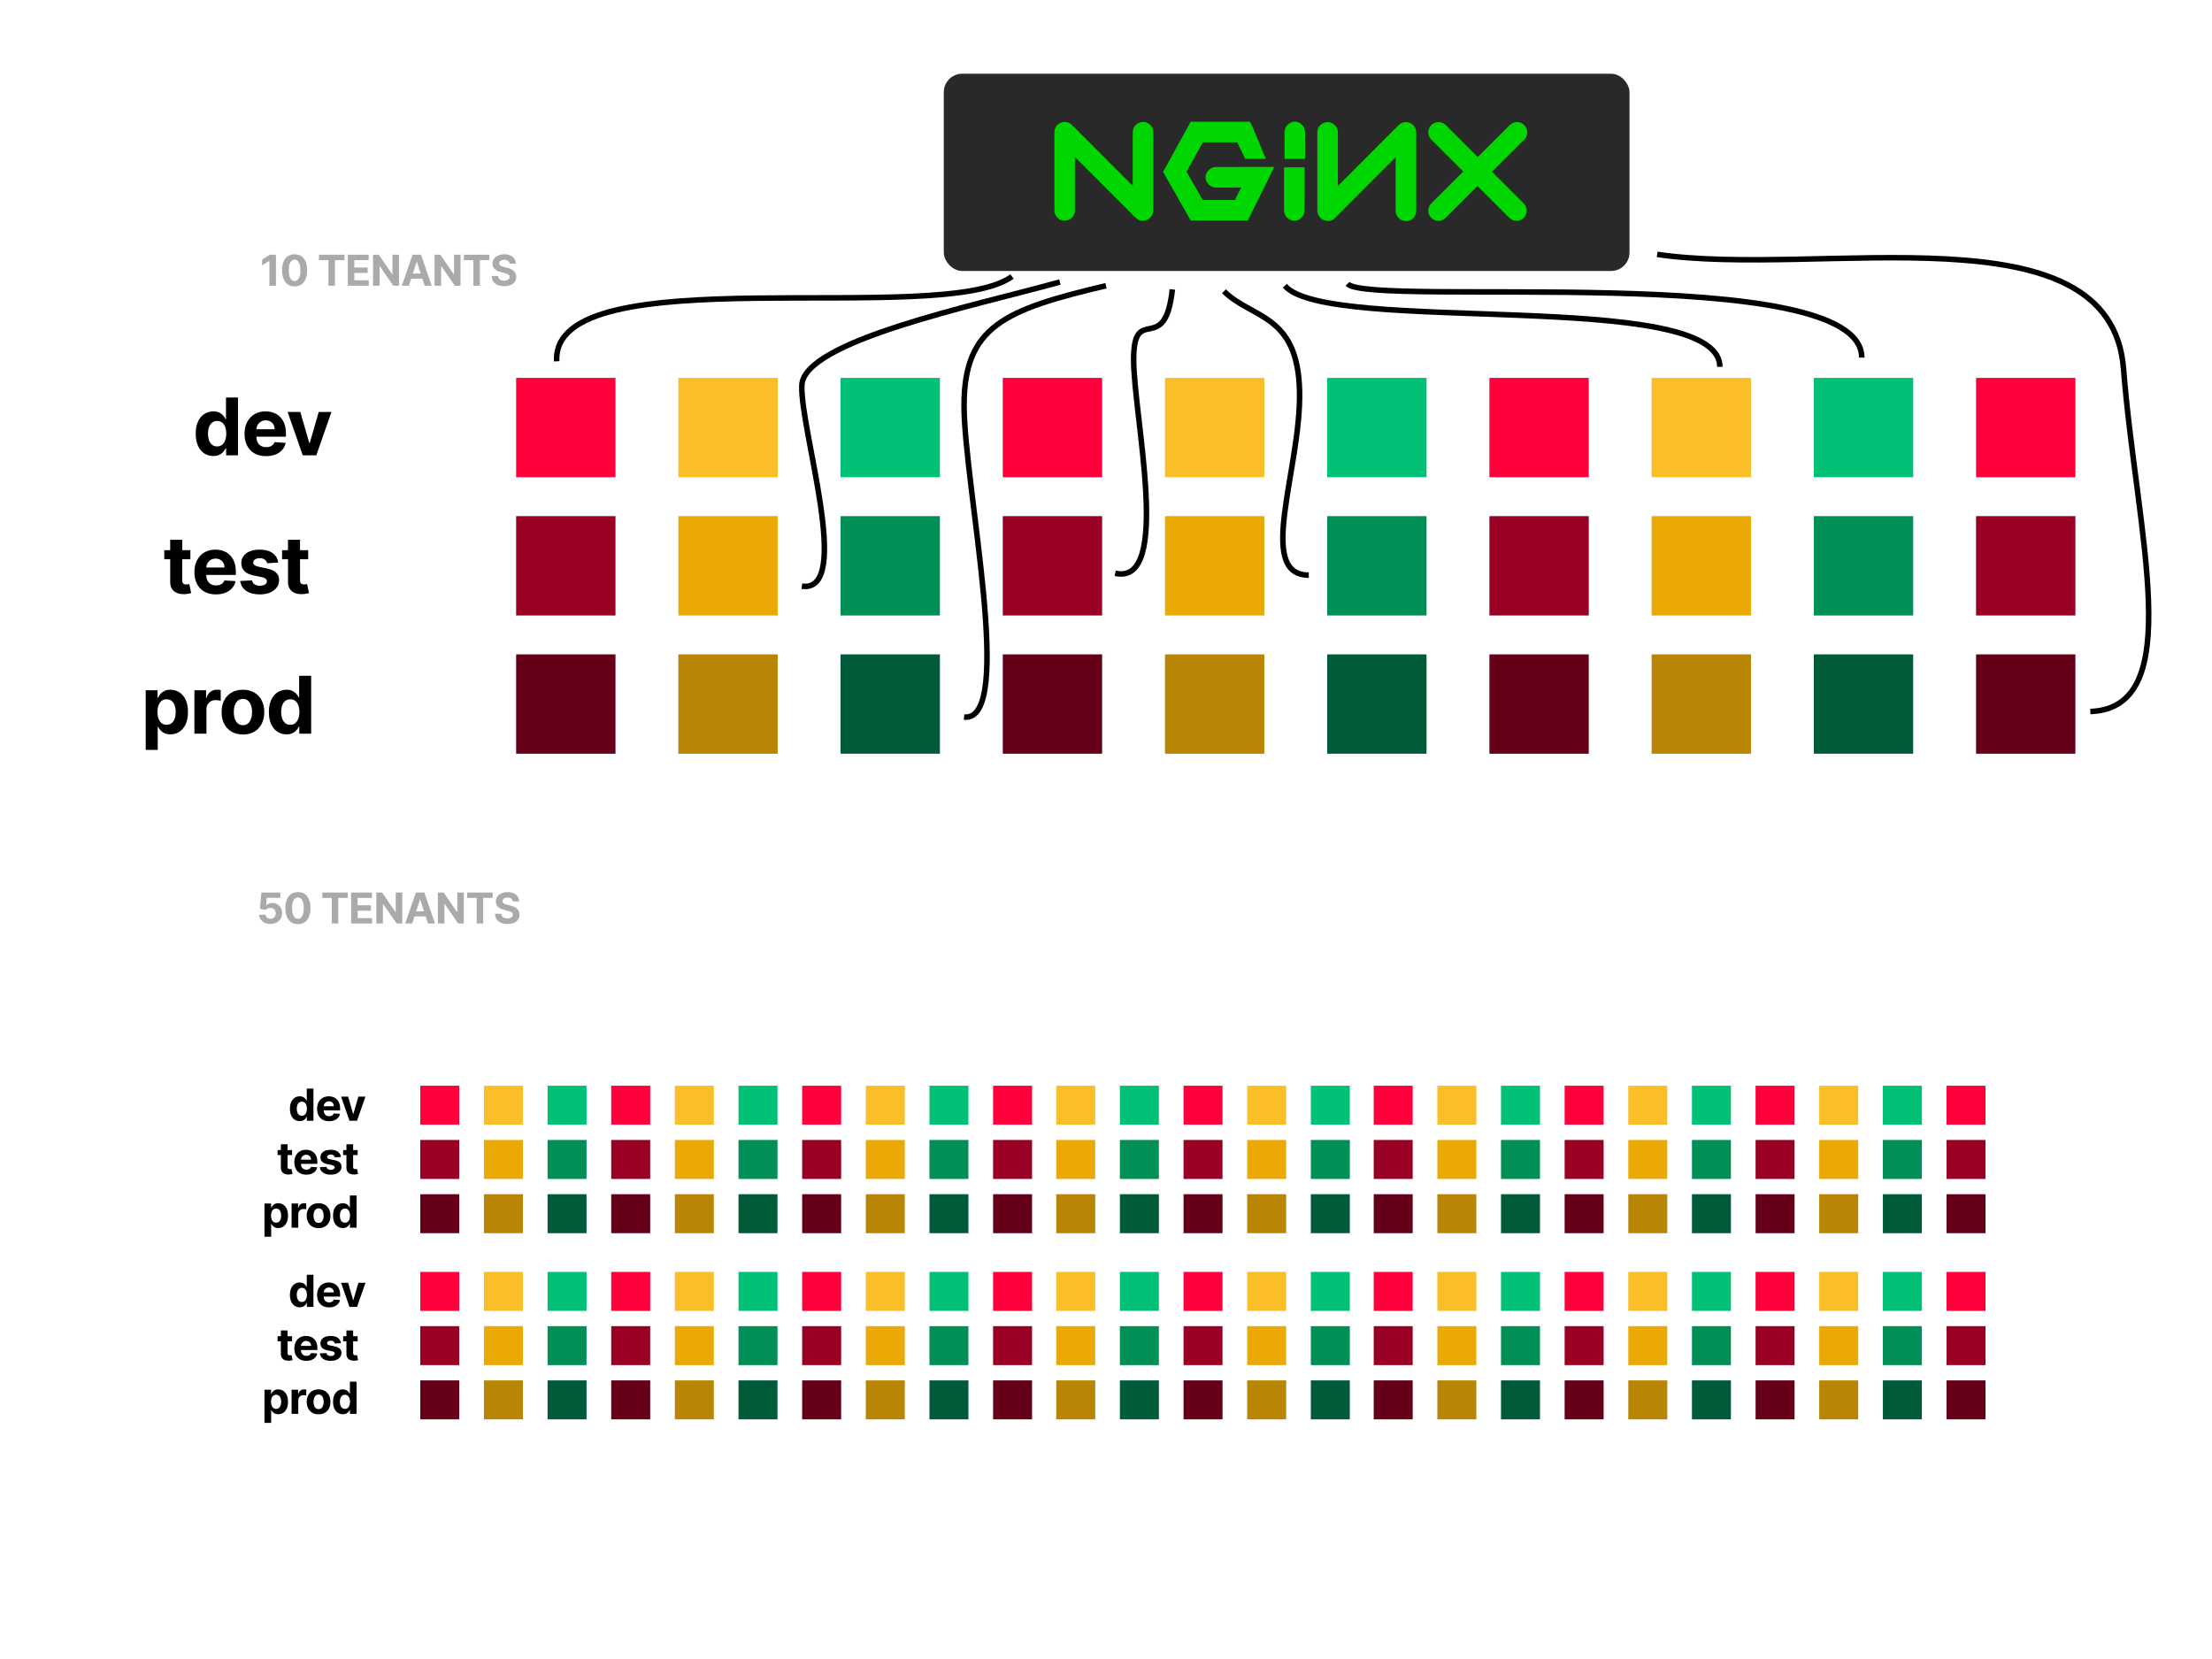 <svg width="1200" height="900" viewBox="0 0 1200 900" fill="none" xmlns="http://www.w3.org/2000/svg">
<rect width="1200" height="900" fill="white"/>
<rect x="280" y="205" width="53.895" height="53.895" fill="#FF003C"/>
<rect x="280" y="280" width="53.895" height="53.895" fill="#990024"/>
<rect x="280" y="355" width="53.895" height="53.895" fill="#660018"/>
<rect x="1072" y="205" width="53.895" height="53.895" fill="#FF003C"/>
<rect x="1072" y="280" width="53.895" height="53.895" fill="#990024"/>
<rect x="1072" y="355" width="53.895" height="53.895" fill="#660018"/>
<path d="M115.72 247.383C113.934 247.383 112.315 246.923 110.866 246.005C109.426 245.076 108.283 243.713 107.435 241.916C106.598 240.109 106.179 237.893 106.179 235.269C106.179 232.574 106.613 230.333 107.481 228.546C108.349 226.749 109.503 225.407 110.942 224.519C112.392 223.62 113.98 223.171 115.705 223.171C117.022 223.171 118.119 223.396 118.997 223.845C119.886 224.284 120.6 224.835 121.141 225.499C121.693 226.152 122.111 226.795 122.397 227.428H122.596V215.636H129.105V247H122.673V243.233H122.397C122.091 243.886 121.657 244.534 121.096 245.178C120.544 245.811 119.824 246.336 118.936 246.755C118.058 247.174 116.986 247.383 115.72 247.383ZM117.788 242.191C118.839 242.191 119.727 241.905 120.452 241.334C121.187 240.752 121.749 239.94 122.137 238.899C122.535 237.857 122.734 236.637 122.734 235.239C122.734 233.84 122.54 232.625 122.152 231.594C121.764 230.563 121.203 229.766 120.468 229.205C119.733 228.643 118.839 228.363 117.788 228.363C116.716 228.363 115.812 228.653 115.077 229.235C114.342 229.817 113.786 230.624 113.408 231.655C113.03 232.686 112.841 233.881 112.841 235.239C112.841 236.607 113.03 237.817 113.408 238.868C113.796 239.909 114.352 240.726 115.077 241.318C115.812 241.9 116.716 242.191 117.788 242.191ZM144.326 247.459C141.907 247.459 139.824 246.969 138.078 245.989C136.342 244.999 135.005 243.6 134.066 241.793C133.126 239.976 132.657 237.827 132.657 235.346C132.657 232.926 133.126 230.803 134.066 228.975C135.005 227.148 136.327 225.723 138.032 224.702C139.747 223.681 141.759 223.171 144.066 223.171C145.618 223.171 147.062 223.421 148.4 223.921C149.747 224.411 150.922 225.152 151.922 226.142C152.933 227.132 153.719 228.378 154.281 229.879C154.842 231.369 155.123 233.115 155.123 235.116V236.908H135.26V232.865H148.982C148.982 231.926 148.778 231.094 148.369 230.369C147.961 229.644 147.394 229.077 146.669 228.669C145.955 228.25 145.123 228.041 144.173 228.041C143.183 228.041 142.305 228.271 141.539 228.73C140.784 229.179 140.191 229.787 139.763 230.552C139.334 231.308 139.114 232.15 139.104 233.079V236.923C139.104 238.087 139.318 239.093 139.747 239.94C140.186 240.788 140.804 241.441 141.6 241.9C142.397 242.36 143.341 242.589 144.433 242.589C145.158 242.589 145.822 242.487 146.424 242.283C147.027 242.079 147.542 241.773 147.971 241.364C148.4 240.956 148.727 240.456 148.951 239.864L154.985 240.262C154.679 241.711 154.051 242.977 153.101 244.06C152.162 245.132 150.947 245.969 149.457 246.571C147.976 247.163 146.266 247.459 144.326 247.459ZM179.816 223.477L171.592 247H164.241L156.018 223.477H162.909L167.794 240.308H168.039L172.909 223.477H179.816Z" fill="black"/>
<path d="M149.697 138.178V155H146.14V141.554H146.042L142.19 143.969V140.815L146.354 138.178H149.697ZM159.828 155.37C158.415 155.364 157.2 155.016 156.181 154.326C155.168 153.637 154.388 152.637 153.84 151.328C153.298 150.02 153.03 148.445 153.035 146.606C153.035 144.771 153.306 143.208 153.848 141.915C154.396 140.623 155.176 139.64 156.189 138.967C157.208 138.288 158.421 137.948 159.828 137.948C161.235 137.948 162.446 138.288 163.459 138.967C164.477 139.646 165.26 140.631 165.808 141.924C166.355 143.21 166.626 144.771 166.621 146.606C166.621 148.451 166.347 150.028 165.8 151.337C165.257 152.645 164.48 153.645 163.467 154.335C162.454 155.025 161.241 155.37 159.828 155.37ZM159.828 152.421C160.792 152.421 161.561 151.936 162.136 150.967C162.711 149.998 162.996 148.544 162.99 146.606C162.99 145.33 162.859 144.267 162.596 143.419C162.339 142.57 161.972 141.932 161.496 141.505C161.025 141.078 160.469 140.864 159.828 140.864C158.87 140.864 158.103 141.343 157.528 142.301C156.953 143.26 156.663 144.694 156.658 146.606C156.658 147.898 156.786 148.977 157.044 149.842C157.306 150.701 157.676 151.348 158.153 151.78C158.629 152.207 159.187 152.421 159.828 152.421ZM173.043 141.111V138.178H186.859V141.111H181.708V155H178.193V141.111H173.043ZM188.671 155V138.178H200.006V141.111H192.228V145.119H199.423V148.051H192.228V152.068H200.039V155H188.671ZM216.441 138.178V155H213.369L206.051 144.412H205.928V155H202.371V138.178H205.492L212.753 148.758H212.901V138.178H216.441ZM221.817 155H218.005L223.813 138.178H228.396L234.195 155H230.384L226.17 142.022H226.039L221.817 155ZM221.578 148.388H230.581V151.164H221.578V148.388ZM249.827 138.178V155H246.755L239.437 144.412H239.314V155H235.757V138.178H238.878L246.139 148.758H246.287V138.178H249.827ZM251.662 141.111V138.178H265.478V141.111H260.328V155H256.812V141.111H251.662ZM276.416 143.016C276.35 142.354 276.068 141.839 275.57 141.472C275.072 141.105 274.395 140.922 273.541 140.922C272.961 140.922 272.471 141.004 272.071 141.168C271.671 141.327 271.365 141.549 271.151 141.833C270.943 142.118 270.839 142.441 270.839 142.803C270.828 143.104 270.891 143.367 271.028 143.591C271.17 143.816 271.365 144.01 271.611 144.174C271.857 144.333 272.142 144.473 272.465 144.593C272.788 144.708 273.133 144.807 273.5 144.889L275.011 145.25C275.745 145.415 276.419 145.634 277.032 145.907C277.645 146.181 278.177 146.518 278.626 146.918C279.075 147.317 279.422 147.788 279.669 148.33C279.921 148.873 280.049 149.494 280.055 150.195C280.049 151.224 279.786 152.117 279.266 152.873C278.751 153.623 278.007 154.206 277.032 154.622C276.063 155.033 274.894 155.238 273.525 155.238C272.167 155.238 270.984 155.03 269.976 154.614C268.974 154.198 268.191 153.582 267.627 152.766C267.069 151.944 266.776 150.929 266.748 149.719H270.19C270.228 150.283 270.39 150.753 270.675 151.131C270.965 151.504 271.351 151.786 271.833 151.977C272.32 152.164 272.87 152.257 273.484 152.257C274.086 152.257 274.609 152.169 275.053 151.994C275.502 151.819 275.849 151.575 276.096 151.263C276.342 150.951 276.465 150.592 276.465 150.187C276.465 149.809 276.353 149.491 276.129 149.234C275.91 148.977 275.586 148.758 275.159 148.577C274.738 148.396 274.22 148.232 273.607 148.084L271.775 147.624C270.357 147.279 269.237 146.74 268.416 146.006C267.594 145.272 267.186 144.284 267.192 143.041C267.186 142.022 267.458 141.132 268.005 140.371C268.558 139.61 269.317 139.016 270.28 138.589C271.244 138.162 272.339 137.948 273.566 137.948C274.814 137.948 275.904 138.162 276.835 138.589C277.771 139.016 278.5 139.61 279.02 140.371C279.54 141.132 279.808 142.014 279.825 143.016H276.416Z" fill="#AAAAAA"/>
<rect x="368" y="205" width="53.895" height="53.895" fill="#FABE28"/>
<rect x="368" y="280" width="53.895" height="53.895" fill="#EAA905"/>
<rect x="368" y="355" width="53.895" height="53.895" fill="#B88504"/>
<path d="M103.279 298.477V303.378H89.113V298.477H103.279ZM92.329 292.842H98.853V314.772C98.853 315.374 98.945 315.844 99.129 316.181C99.313 316.507 99.568 316.737 99.894 316.87C100.231 317.002 100.619 317.069 101.058 317.069C101.365 317.069 101.671 317.043 101.977 316.992C102.284 316.931 102.518 316.885 102.682 316.854L103.708 321.709C103.381 321.811 102.922 321.929 102.33 322.061C101.737 322.204 101.018 322.291 100.17 322.322C98.598 322.383 97.22 322.174 96.035 321.694C94.861 321.214 93.948 320.469 93.294 319.458C92.641 318.447 92.319 317.171 92.329 315.629V292.842ZM117.134 322.459C114.714 322.459 112.631 321.969 110.885 320.989C109.15 319.999 107.812 318.6 106.873 316.793C105.934 314.976 105.464 312.827 105.464 310.346C105.464 307.926 105.934 305.803 106.873 303.975C107.812 302.148 109.134 300.723 110.839 299.702C112.555 298.681 114.566 298.171 116.873 298.171C118.425 298.171 119.87 298.421 121.207 298.921C122.555 299.411 123.729 300.152 124.729 301.142C125.74 302.132 126.526 303.378 127.088 304.879C127.649 306.369 127.93 308.115 127.93 310.116V311.908H108.067V307.865H121.789C121.789 306.926 121.585 306.094 121.176 305.369C120.768 304.644 120.201 304.077 119.477 303.669C118.762 303.25 117.93 303.041 116.98 303.041C115.99 303.041 115.112 303.271 114.346 303.73C113.591 304.179 112.999 304.787 112.57 305.552C112.141 306.308 111.922 307.15 111.911 308.079V311.923C111.911 313.087 112.126 314.093 112.555 314.94C112.994 315.788 113.611 316.441 114.408 316.9C115.204 317.36 116.148 317.589 117.241 317.589C117.966 317.589 118.629 317.487 119.232 317.283C119.834 317.079 120.35 316.773 120.778 316.364C121.207 315.956 121.534 315.456 121.758 314.864L127.792 315.262C127.486 316.711 126.858 317.977 125.909 319.06C124.969 320.132 123.754 320.969 122.264 321.571C120.783 322.163 119.073 322.459 117.134 322.459ZM150.897 305.185L144.924 305.552C144.822 305.042 144.602 304.583 144.266 304.174C143.929 303.756 143.484 303.424 142.933 303.179C142.392 302.924 141.744 302.796 140.988 302.796C139.978 302.796 139.125 303.01 138.431 303.439C137.737 303.858 137.389 304.419 137.389 305.124C137.389 305.685 137.614 306.16 138.063 306.548C138.512 306.936 139.283 307.247 140.376 307.482L144.633 308.34C146.92 308.809 148.625 309.565 149.748 310.606C150.871 311.648 151.433 313.016 151.433 314.71C151.433 316.252 150.978 317.605 150.07 318.769C149.171 319.933 147.936 320.841 146.364 321.495C144.802 322.138 143 322.459 140.958 322.459C137.844 322.459 135.363 321.811 133.515 320.515C131.677 319.208 130.6 317.431 130.284 315.185L136.7 314.848C136.894 315.798 137.364 316.523 138.109 317.023C138.854 317.513 139.809 317.758 140.973 317.758C142.116 317.758 143.035 317.538 143.73 317.099C144.434 316.65 144.791 316.073 144.802 315.369C144.791 314.777 144.541 314.292 144.051 313.914C143.561 313.526 142.806 313.23 141.785 313.026L137.711 312.214C135.414 311.755 133.704 310.958 132.581 309.825C131.468 308.692 130.911 307.247 130.911 305.491C130.911 303.98 131.32 302.678 132.137 301.586C132.964 300.494 134.122 299.651 135.613 299.059C137.114 298.467 138.87 298.171 140.881 298.171C143.852 298.171 146.19 298.799 147.895 300.055C149.61 301.31 150.611 303.021 150.897 305.185ZM167.19 298.477V303.378H153.024V298.477H167.19ZM156.24 292.842H162.764V314.772C162.764 315.374 162.856 315.844 163.04 316.181C163.224 316.507 163.479 316.737 163.805 316.87C164.142 317.002 164.53 317.069 164.969 317.069C165.276 317.069 165.582 317.043 165.888 316.992C166.194 316.931 166.429 316.885 166.593 316.854L167.619 321.709C167.292 321.811 166.833 321.929 166.24 322.061C165.648 322.204 164.929 322.291 164.081 322.322C162.509 322.383 161.131 322.174 159.946 321.694C158.772 321.214 157.858 320.469 157.205 319.458C156.552 318.447 156.23 317.171 156.24 315.629V292.842Z" fill="black"/>
<rect x="456" y="205" width="53.895" height="53.895" fill="#00C176"/>
<rect x="456" y="280" width="53.895" height="53.895" fill="#008F57"/>
<rect x="456" y="355" width="53.895" height="53.895" fill="#005C38"/>
<rect x="544" y="205" width="53.895" height="53.895" fill="#FF003C"/>
<rect x="544" y="280" width="53.895" height="53.895" fill="#990024"/>
<rect x="544" y="355" width="53.895" height="53.895" fill="#660018"/>
<rect x="632" y="205" width="53.895" height="53.895" fill="#FABE28"/>
<rect x="632" y="280" width="53.895" height="53.895" fill="#EAA905"/>
<rect x="632" y="355" width="53.895" height="53.895" fill="#B88504"/>
<rect x="720" y="205" width="53.895" height="53.895" fill="#00C176"/>
<rect x="720" y="280" width="53.895" height="53.895" fill="#008F57"/>
<rect x="720" y="355" width="53.895" height="53.895" fill="#005C38"/>
<rect x="808" y="205" width="53.895" height="53.895" fill="#FF003C"/>
<rect x="808" y="280" width="53.895" height="53.895" fill="#990024"/>
<rect x="808" y="355" width="53.895" height="53.895" fill="#660018"/>
<rect x="896" y="205" width="53.895" height="53.895" fill="#FABE28"/>
<rect x="896" y="280" width="53.895" height="53.895" fill="#EAA905"/>
<rect x="896" y="355" width="53.895" height="53.895" fill="#B88504"/>
<rect x="984" y="205" width="53.895" height="53.895" fill="#00C176"/>
<rect x="984" y="280" width="53.895" height="53.895" fill="#008F57"/>
<rect x="984" y="355" width="53.895" height="53.895" fill="#005C38"/>
<path d="M79.045 406.821V374.477H85.477V378.428H85.768C86.053 377.795 86.467 377.152 87.008 376.499C87.559 375.835 88.274 375.284 89.152 374.845C90.04 374.396 91.143 374.171 92.46 374.171C94.175 374.171 95.758 374.62 97.207 375.519C98.657 376.407 99.816 377.749 100.684 379.546C101.552 381.333 101.985 383.574 101.985 386.269C101.985 388.893 101.562 391.109 100.714 392.916C99.877 394.713 98.734 396.076 97.284 397.005C95.844 397.923 94.231 398.383 92.445 398.383C91.179 398.383 90.102 398.174 89.213 397.755C88.335 397.336 87.615 396.811 87.054 396.178C86.493 395.534 86.064 394.886 85.768 394.233H85.569V406.821H79.045ZM85.431 386.239C85.431 387.637 85.625 388.857 86.013 389.899C86.401 390.94 86.962 391.752 87.697 392.334C88.432 392.905 89.326 393.191 90.377 393.191C91.439 393.191 92.337 392.9 93.073 392.318C93.808 391.726 94.364 390.909 94.742 389.868C95.13 388.817 95.324 387.607 95.324 386.239C95.324 384.881 95.135 383.686 94.757 382.655C94.379 381.624 93.823 380.817 93.088 380.235C92.353 379.653 91.449 379.363 90.377 379.363C89.315 379.363 88.417 379.643 87.682 380.205C86.957 380.766 86.401 381.563 86.013 382.594C85.625 383.625 85.431 384.84 85.431 386.239ZM105.472 398V374.477H111.797V378.581H112.042C112.471 377.122 113.191 376.019 114.201 375.274C115.212 374.518 116.376 374.14 117.693 374.14C118.02 374.14 118.372 374.161 118.75 374.202C119.127 374.242 119.459 374.299 119.745 374.37V380.159C119.439 380.067 119.015 379.985 118.474 379.914C117.933 379.842 117.438 379.807 116.989 379.807C116.029 379.807 115.171 380.016 114.416 380.435C113.67 380.843 113.078 381.415 112.639 382.15C112.21 382.885 111.996 383.732 111.996 384.692V398H105.472ZM131.789 398.459C129.41 398.459 127.353 397.954 125.617 396.943C123.892 395.922 122.559 394.503 121.62 392.686C120.681 390.858 120.211 388.74 120.211 386.331C120.211 383.901 120.681 381.777 121.62 379.96C122.559 378.132 123.892 376.713 125.617 375.702C127.353 374.681 129.41 374.171 131.789 374.171C134.168 374.171 136.22 374.681 137.945 375.702C139.681 376.713 141.018 378.132 141.957 379.96C142.897 381.777 143.366 383.901 143.366 386.331C143.366 388.74 142.897 390.858 141.957 392.686C141.018 394.503 139.681 395.922 137.945 396.943C136.22 397.954 134.168 398.459 131.789 398.459ZM131.819 393.406C132.902 393.406 133.805 393.099 134.53 392.487C135.255 391.864 135.801 391.017 136.169 389.945C136.546 388.873 136.735 387.653 136.735 386.285C136.735 384.917 136.546 383.696 136.169 382.624C135.801 381.552 135.255 380.705 134.53 380.082C133.805 379.46 132.902 379.148 131.819 379.148C130.727 379.148 129.808 379.46 129.063 380.082C128.328 380.705 127.771 381.552 127.393 382.624C127.026 383.696 126.842 384.917 126.842 386.285C126.842 387.653 127.026 388.873 127.393 389.945C127.771 391.017 128.328 391.864 129.063 392.487C129.808 393.099 130.727 393.406 131.819 393.406ZM155.414 398.383C153.627 398.383 152.009 397.923 150.559 397.005C149.12 396.076 147.976 394.713 147.129 392.916C146.292 391.109 145.873 388.893 145.873 386.269C145.873 383.574 146.307 381.333 147.175 379.546C148.042 377.749 149.196 376.407 150.636 375.519C152.085 374.62 153.673 374.171 155.398 374.171C156.715 374.171 157.813 374.396 158.691 374.845C159.579 375.284 160.294 375.835 160.835 376.499C161.386 377.152 161.805 377.795 162.091 378.428H162.29V366.636H168.798V398H162.366V394.233H162.091C161.784 394.886 161.351 395.534 160.789 396.178C160.238 396.811 159.518 397.336 158.63 397.755C157.752 398.174 156.68 398.383 155.414 398.383ZM157.481 393.191C158.533 393.191 159.421 392.905 160.146 392.334C160.881 391.752 161.442 390.94 161.83 389.899C162.229 388.857 162.428 387.637 162.428 386.239C162.428 384.84 162.234 383.625 161.846 382.594C161.458 381.563 160.896 380.766 160.161 380.205C159.426 379.643 158.533 379.363 157.481 379.363C156.409 379.363 155.506 379.653 154.771 380.235C154.035 380.817 153.479 381.624 153.101 382.655C152.724 383.686 152.535 384.881 152.535 386.239C152.535 387.607 152.724 388.817 153.101 389.868C153.489 390.909 154.046 391.726 154.771 392.318C155.506 392.9 156.409 393.191 157.481 393.191Z" fill="black"/>
<rect x="228" y="589" width="21.146" height="21.146" fill="#FF003C"/>
<rect x="228" y="618.427" width="21.146" height="21.146" fill="#990024"/>
<rect x="228" y="647.854" width="21.146" height="21.146" fill="#660018"/>
<rect x="538.748" y="589" width="21.146" height="21.146" fill="#FF003C"/>
<rect x="538.748" y="618.427" width="21.146" height="21.146" fill="#990024"/>
<rect x="538.748" y="647.854" width="21.146" height="21.146" fill="#660018"/>
<path d="M162.596 608.213C161.602 608.213 160.702 607.957 159.895 607.446C159.094 606.929 158.457 606.17 157.986 605.17C157.52 604.165 157.287 602.932 157.287 601.472C157.287 599.972 157.528 598.724 158.011 597.73C158.494 596.73 159.136 595.983 159.937 595.489C160.744 594.989 161.628 594.739 162.588 594.739C163.321 594.739 163.932 594.864 164.42 595.114C164.915 595.358 165.312 595.665 165.614 596.034C165.92 596.398 166.153 596.756 166.312 597.108H166.423V590.545H170.045V608H166.466V605.903H166.312C166.142 606.267 165.9 606.628 165.588 606.986C165.281 607.338 164.881 607.631 164.386 607.864C163.898 608.097 163.301 608.213 162.596 608.213ZM163.747 605.324C164.332 605.324 164.827 605.165 165.23 604.847C165.639 604.523 165.952 604.071 166.167 603.491C166.389 602.912 166.5 602.233 166.5 601.455C166.5 600.676 166.392 600 166.176 599.426C165.96 598.852 165.648 598.409 165.239 598.097C164.829 597.784 164.332 597.628 163.747 597.628C163.15 597.628 162.648 597.79 162.239 598.114C161.829 598.437 161.52 598.886 161.31 599.46C161.099 600.034 160.994 600.699 160.994 601.455C160.994 602.216 161.099 602.889 161.31 603.474C161.525 604.054 161.835 604.509 162.239 604.838C162.648 605.162 163.15 605.324 163.747 605.324ZM178.516 608.256C177.17 608.256 176.011 607.983 175.039 607.438C174.073 606.886 173.329 606.108 172.806 605.102C172.283 604.091 172.022 602.895 172.022 601.514C172.022 600.168 172.283 598.986 172.806 597.969C173.329 596.952 174.065 596.159 175.013 595.591C175.968 595.023 177.087 594.739 178.371 594.739C179.235 594.739 180.039 594.878 180.783 595.156C181.533 595.429 182.187 595.841 182.744 596.392C183.306 596.943 183.744 597.636 184.056 598.472C184.369 599.301 184.525 600.273 184.525 601.386V602.384H173.471V600.134H181.107C181.107 599.611 180.994 599.148 180.766 598.744C180.539 598.341 180.224 598.026 179.82 597.798C179.423 597.565 178.96 597.449 178.431 597.449C177.88 597.449 177.391 597.577 176.965 597.832C176.545 598.082 176.215 598.42 175.977 598.847C175.738 599.267 175.616 599.736 175.61 600.253V602.392C175.61 603.04 175.729 603.599 175.968 604.071C176.212 604.543 176.556 604.906 176.999 605.162C177.442 605.418 177.968 605.545 178.576 605.545C178.979 605.545 179.349 605.489 179.684 605.375C180.019 605.261 180.306 605.091 180.545 604.864C180.783 604.636 180.965 604.358 181.09 604.028L184.448 604.25C184.278 605.057 183.928 605.761 183.4 606.364C182.877 606.96 182.201 607.426 181.371 607.761C180.548 608.091 179.596 608.256 178.516 608.256ZM198.267 594.909L193.69 608H189.6L185.023 594.909H188.858L191.577 604.276H191.713L194.423 594.909H198.267Z" fill="black"/>
<path d="M146.727 501.23C145.566 501.23 144.531 501.016 143.622 500.589C142.718 500.162 142.001 499.574 141.47 498.823C140.939 498.073 140.662 497.213 140.64 496.244H144.09C144.128 496.896 144.402 497.424 144.911 497.829C145.421 498.235 146.026 498.437 146.727 498.437C147.285 498.437 147.778 498.314 148.205 498.068C148.638 497.816 148.975 497.468 149.215 497.025C149.462 496.576 149.585 496.061 149.585 495.48C149.585 494.889 149.459 494.369 149.207 493.92C148.961 493.471 148.619 493.12 148.181 492.868C147.742 492.616 147.241 492.488 146.677 492.482C146.185 492.482 145.705 492.584 145.24 492.786C144.78 492.989 144.421 493.265 144.164 493.616L141.002 493.049L141.798 484.178H152.082V487.086H144.731L144.295 491.3H144.394C144.69 490.883 145.136 490.538 145.733 490.265C146.33 489.991 146.998 489.854 147.737 489.854C148.75 489.854 149.654 490.092 150.448 490.569C151.242 491.045 151.869 491.699 152.328 492.532C152.788 493.358 153.016 494.311 153.01 495.39C153.016 496.523 152.753 497.531 152.222 498.413C151.696 499.289 150.96 499.979 150.012 500.483C149.07 500.981 147.975 501.23 146.727 501.23ZM161.624 501.37C160.211 501.364 158.995 501.016 157.977 500.326C156.964 499.637 156.184 498.637 155.636 497.328C155.094 496.02 154.826 494.445 154.831 492.606C154.831 490.771 155.102 489.208 155.644 487.915C156.192 486.623 156.972 485.64 157.985 484.967C159.004 484.288 160.217 483.948 161.624 483.948C163.031 483.948 164.241 484.288 165.254 484.967C166.273 485.646 167.056 486.631 167.603 487.924C168.151 489.21 168.422 490.771 168.417 492.606C168.417 494.451 168.143 496.028 167.595 497.337C167.053 498.645 166.276 499.645 165.263 500.335C164.25 501.025 163.037 501.37 161.624 501.37ZM161.624 498.421C162.588 498.421 163.357 497.936 163.932 496.967C164.507 495.998 164.792 494.544 164.786 492.606C164.786 491.33 164.655 490.267 164.392 489.419C164.135 488.57 163.768 487.932 163.291 487.505C162.82 487.078 162.265 486.864 161.624 486.864C160.666 486.864 159.899 487.343 159.324 488.301C158.749 489.26 158.459 490.694 158.453 492.606C158.453 493.898 158.582 494.977 158.839 495.842C159.102 496.701 159.472 497.348 159.948 497.78C160.425 498.207 160.983 498.421 161.624 498.421ZM174.839 487.111V484.178H188.654V487.111H183.504V501H179.989V487.111H174.839ZM190.467 501V484.178H201.802V487.111H194.023V491.119H201.219V494.051H194.023V498.068H201.835V501H190.467ZM218.237 484.178V501H215.165L207.847 490.412H207.723V501H204.167V484.178H207.288L214.549 494.758H214.697V484.178H218.237ZM223.612 501H219.801L225.608 484.178H230.192L235.991 501H232.179L227.966 488.022H227.834L223.612 501ZM223.374 494.388H232.377V497.164H223.374V494.388ZM251.623 484.178V501H248.551L241.232 490.412H241.109V501H237.553V484.178H240.674L247.935 494.758H248.083V484.178H251.623ZM253.458 487.111V484.178H267.274V487.111H262.124V501H258.608V487.111H253.458ZM278.212 489.016C278.146 488.354 277.864 487.839 277.366 487.472C276.867 487.105 276.191 486.922 275.337 486.922C274.757 486.922 274.266 487.004 273.867 487.168C273.467 487.327 273.16 487.549 272.947 487.833C272.739 488.118 272.635 488.441 272.635 488.803C272.624 489.104 272.687 489.367 272.824 489.591C272.966 489.816 273.16 490.01 273.407 490.174C273.653 490.333 273.938 490.473 274.261 490.593C274.584 490.708 274.929 490.807 275.296 490.889L276.807 491.25C277.541 491.415 278.215 491.634 278.828 491.907C279.441 492.181 279.972 492.518 280.421 492.918C280.87 493.317 281.218 493.788 281.464 494.33C281.716 494.873 281.845 495.494 281.85 496.195C281.845 497.224 281.582 498.117 281.062 498.873C280.547 499.623 279.803 500.206 278.828 500.622C277.859 501.033 276.689 501.238 275.321 501.238C273.963 501.238 272.78 501.03 271.772 500.614C270.77 500.198 269.987 499.582 269.423 498.766C268.865 497.944 268.572 496.929 268.544 495.719H271.986C272.024 496.283 272.186 496.753 272.47 497.131C272.761 497.504 273.147 497.786 273.628 497.977C274.116 498.164 274.666 498.257 275.279 498.257C275.882 498.257 276.405 498.169 276.848 497.994C277.297 497.819 277.645 497.575 277.891 497.263C278.138 496.951 278.261 496.592 278.261 496.187C278.261 495.809 278.149 495.491 277.924 495.234C277.705 494.977 277.382 494.758 276.955 494.577C276.533 494.396 276.016 494.232 275.403 494.084L273.571 493.624C272.153 493.279 271.033 492.74 270.212 492.006C269.39 491.272 268.982 490.284 268.988 489.041C268.982 488.022 269.253 487.132 269.801 486.371C270.354 485.61 271.112 485.016 272.076 484.589C273.04 484.162 274.135 483.948 275.362 483.948C276.61 483.948 277.7 484.162 278.631 484.589C279.567 485.016 280.295 485.61 280.816 486.371C281.336 487.132 281.604 488.014 281.62 489.016H278.212Z" fill="#AAAAAA"/>
<rect x="262.527" y="589" width="21.146" height="21.146" fill="#FABE28"/>
<rect x="262.527" y="618.427" width="21.146" height="21.146" fill="#EAA905"/>
<rect x="262.527" y="647.854" width="21.146" height="21.146" fill="#B88504"/>
<path d="M158.464 623.909V626.636H150.58V623.909H158.464ZM152.37 620.773H156.001V632.977C156.001 633.312 156.052 633.574 156.154 633.761C156.257 633.943 156.399 634.071 156.58 634.145C156.768 634.219 156.984 634.256 157.228 634.256C157.399 634.256 157.569 634.241 157.74 634.213C157.91 634.179 158.041 634.153 158.132 634.136L158.703 636.838C158.521 636.895 158.265 636.96 157.936 637.034C157.606 637.114 157.205 637.162 156.734 637.179C155.859 637.213 155.092 637.097 154.433 636.83C153.779 636.562 153.271 636.148 152.907 635.585C152.544 635.023 152.365 634.312 152.37 633.455V620.773ZM166.174 637.256C164.828 637.256 163.669 636.983 162.697 636.438C161.731 635.886 160.987 635.108 160.464 634.102C159.941 633.091 159.68 631.895 159.68 630.514C159.68 629.168 159.941 627.986 160.464 626.969C160.987 625.952 161.723 625.159 162.671 624.591C163.626 624.023 164.745 623.739 166.029 623.739C166.893 623.739 167.697 623.878 168.441 624.156C169.191 624.429 169.845 624.841 170.402 625.392C170.964 625.943 171.402 626.636 171.714 627.472C172.027 628.301 172.183 629.273 172.183 630.386V631.384H161.129V629.134H168.765C168.765 628.611 168.652 628.148 168.424 627.744C168.197 627.341 167.882 627.026 167.478 626.798C167.081 626.565 166.617 626.449 166.089 626.449C165.538 626.449 165.049 626.577 164.623 626.832C164.203 627.082 163.873 627.42 163.635 627.847C163.396 628.267 163.274 628.736 163.268 629.253V631.392C163.268 632.04 163.387 632.599 163.626 633.071C163.87 633.543 164.214 633.906 164.657 634.162C165.1 634.418 165.626 634.545 166.234 634.545C166.637 634.545 167.007 634.489 167.342 634.375C167.677 634.261 167.964 634.091 168.203 633.864C168.441 633.636 168.623 633.358 168.748 633.028L172.106 633.25C171.936 634.057 171.586 634.761 171.058 635.364C170.535 635.96 169.859 636.426 169.029 636.761C168.206 637.091 167.254 637.256 166.174 637.256ZM184.964 627.642L181.64 627.847C181.584 627.562 181.461 627.307 181.274 627.08C181.086 626.847 180.839 626.662 180.532 626.526C180.231 626.384 179.87 626.312 179.45 626.312C178.887 626.312 178.413 626.432 178.027 626.67C177.64 626.903 177.447 627.216 177.447 627.608C177.447 627.92 177.572 628.185 177.822 628.401C178.072 628.616 178.501 628.79 179.109 628.92L181.478 629.398C182.751 629.659 183.7 630.08 184.325 630.659C184.95 631.239 185.262 632 185.262 632.943C185.262 633.801 185.01 634.554 184.504 635.202C184.004 635.849 183.316 636.355 182.441 636.719C181.572 637.077 180.569 637.256 179.433 637.256C177.7 637.256 176.319 636.895 175.291 636.173C174.268 635.446 173.669 634.457 173.493 633.207L177.064 633.02C177.172 633.548 177.433 633.952 177.848 634.23C178.262 634.503 178.794 634.639 179.441 634.639C180.078 634.639 180.589 634.517 180.976 634.273C181.368 634.023 181.566 633.702 181.572 633.31C181.566 632.98 181.427 632.71 181.155 632.5C180.882 632.284 180.461 632.119 179.893 632.006L177.626 631.554C176.348 631.298 175.396 630.855 174.771 630.224C174.152 629.594 173.842 628.79 173.842 627.812C173.842 626.972 174.069 626.247 174.524 625.639C174.984 625.031 175.629 624.562 176.459 624.233C177.294 623.903 178.271 623.739 179.39 623.739C181.044 623.739 182.345 624.088 183.294 624.787C184.248 625.486 184.805 626.437 184.964 627.642ZM194.032 623.909V626.636H186.148V623.909H194.032ZM187.938 620.773H191.569V632.977C191.569 633.312 191.62 633.574 191.722 633.761C191.824 633.943 191.966 634.071 192.148 634.145C192.336 634.219 192.552 634.256 192.796 634.256C192.966 634.256 193.137 634.241 193.307 634.213C193.478 634.179 193.608 634.153 193.699 634.136L194.27 636.838C194.089 636.895 193.833 636.96 193.503 637.034C193.174 637.114 192.773 637.162 192.302 637.179C191.427 637.213 190.66 637.097 190.001 636.83C189.347 636.562 188.839 636.148 188.475 635.585C188.111 635.023 187.932 634.312 187.938 633.455V620.773Z" fill="black"/>
<rect x="297.055" y="589" width="21.146" height="21.146" fill="#00C176"/>
<rect x="297.055" y="618.427" width="21.146" height="21.146" fill="#008F57"/>
<rect x="297.055" y="647.854" width="21.146" height="21.146" fill="#005C38"/>
<rect x="331.583" y="589" width="21.146" height="21.146" fill="#FF003C"/>
<rect x="331.583" y="618.427" width="21.146" height="21.146" fill="#990024"/>
<rect x="331.583" y="647.854" width="21.146" height="21.146" fill="#660018"/>
<rect x="366.11" y="589" width="21.146" height="21.146" fill="#FABE28"/>
<rect x="366.11" y="618.427" width="21.146" height="21.146" fill="#EAA905"/>
<rect x="366.11" y="647.854" width="21.146" height="21.146" fill="#B88504"/>
<rect x="400.638" y="589" width="21.146" height="21.146" fill="#00C176"/>
<rect x="400.638" y="618.427" width="21.146" height="21.146" fill="#008F57"/>
<rect x="400.638" y="647.854" width="21.146" height="21.146" fill="#005C38"/>
<rect x="435.166" y="589" width="21.146" height="21.146" fill="#FF003C"/>
<rect x="435.166" y="618.427" width="21.146" height="21.146" fill="#990024"/>
<rect x="435.166" y="647.854" width="21.146" height="21.146" fill="#660018"/>
<rect x="469.693" y="589" width="21.146" height="21.146" fill="#FABE28"/>
<rect x="469.693" y="618.427" width="21.146" height="21.146" fill="#EAA905"/>
<rect x="469.693" y="647.854" width="21.146" height="21.146" fill="#B88504"/>
<rect x="504.221" y="589" width="21.146" height="21.146" fill="#00C176"/>
<rect x="504.221" y="618.427" width="21.146" height="21.146" fill="#008F57"/>
<rect x="504.221" y="647.854" width="21.146" height="21.146" fill="#005C38"/>
<rect x="745.231" y="589" width="21.146" height="21.146" fill="#FF003C"/>
<rect x="745.231" y="618.427" width="21.146" height="21.146" fill="#990024"/>
<rect x="745.231" y="647.854" width="21.146" height="21.146" fill="#660018"/>
<rect x="1055.98" y="589" width="21.146" height="21.146" fill="#FF003C"/>
<rect x="1055.98" y="618.427" width="21.146" height="21.146" fill="#990024"/>
<rect x="1055.98" y="647.854" width="21.146" height="21.146" fill="#660018"/>
<rect x="779.758" y="589" width="21.146" height="21.146" fill="#FABE28"/>
<rect x="779.758" y="618.427" width="21.146" height="21.146" fill="#EAA905"/>
<rect x="779.758" y="647.854" width="21.146" height="21.146" fill="#B88504"/>
<rect x="814.285" y="589" width="21.146" height="21.146" fill="#00C176"/>
<rect x="814.285" y="618.427" width="21.146" height="21.146" fill="#008F57"/>
<rect x="814.285" y="647.854" width="21.146" height="21.146" fill="#005C38"/>
<rect x="848.813" y="589" width="21.146" height="21.146" fill="#FF003C"/>
<rect x="848.813" y="618.427" width="21.146" height="21.146" fill="#990024"/>
<rect x="848.813" y="647.854" width="21.146" height="21.146" fill="#660018"/>
<rect x="883.341" y="589" width="21.146" height="21.146" fill="#FABE28"/>
<rect x="883.341" y="618.427" width="21.146" height="21.146" fill="#EAA905"/>
<rect x="883.341" y="647.854" width="21.146" height="21.146" fill="#B88504"/>
<rect x="917.869" y="589" width="21.146" height="21.146" fill="#00C176"/>
<rect x="917.869" y="618.427" width="21.146" height="21.146" fill="#008F57"/>
<rect x="917.869" y="647.854" width="21.146" height="21.146" fill="#005C38"/>
<rect x="952.396" y="589" width="21.146" height="21.146" fill="#FF003C"/>
<rect x="952.396" y="618.427" width="21.146" height="21.146" fill="#990024"/>
<rect x="952.396" y="647.854" width="21.146" height="21.146" fill="#660018"/>
<rect x="986.924" y="589" width="21.146" height="21.146" fill="#FABE28"/>
<rect x="986.924" y="618.427" width="21.146" height="21.146" fill="#EAA905"/>
<rect x="986.924" y="647.854" width="21.146" height="21.146" fill="#B88504"/>
<rect x="1021.45" y="589" width="21.146" height="21.146" fill="#00C176"/>
<rect x="1021.45" y="618.427" width="21.146" height="21.146" fill="#008F57"/>
<rect x="1021.45" y="647.854" width="21.146" height="21.146" fill="#005C38"/>
<rect x="573.01" y="589" width="21.146" height="21.146" fill="#FABE28"/>
<rect x="573.01" y="618.427" width="21.146" height="21.146" fill="#EAA905"/>
<rect x="573.01" y="647.854" width="21.146" height="21.146" fill="#B88504"/>
<rect x="607.538" y="589" width="21.146" height="21.146" fill="#00C176"/>
<rect x="607.538" y="618.427" width="21.146" height="21.146" fill="#008F57"/>
<rect x="607.538" y="647.854" width="21.146" height="21.146" fill="#005C38"/>
<rect x="642.066" y="589" width="21.146" height="21.146" fill="#FF003C"/>
<rect x="642.066" y="618.427" width="21.146" height="21.146" fill="#990024"/>
<rect x="642.066" y="647.854" width="21.146" height="21.146" fill="#660018"/>
<rect x="676.593" y="589" width="21.146" height="21.146" fill="#FABE28"/>
<rect x="676.593" y="618.427" width="21.146" height="21.146" fill="#EAA905"/>
<rect x="676.593" y="647.854" width="21.146" height="21.146" fill="#B88504"/>
<rect x="711.121" y="589" width="21.146" height="21.146" fill="#00C176"/>
<rect x="711.121" y="618.427" width="21.146" height="21.146" fill="#008F57"/>
<rect x="711.121" y="647.854" width="21.146" height="21.146" fill="#005C38"/>
<rect x="228" y="690" width="21.146" height="21.146" fill="#FF003C"/>
<rect x="228" y="719.427" width="21.146" height="21.146" fill="#990024"/>
<rect x="228" y="748.854" width="21.146" height="21.146" fill="#660018"/>
<rect x="538.748" y="690" width="21.146" height="21.146" fill="#FF003C"/>
<rect x="538.748" y="719.427" width="21.146" height="21.146" fill="#990024"/>
<rect x="538.748" y="748.854" width="21.146" height="21.146" fill="#660018"/>
<rect x="262.527" y="690" width="21.146" height="21.146" fill="#FABE28"/>
<rect x="262.527" y="719.427" width="21.146" height="21.146" fill="#EAA905"/>
<rect x="262.527" y="748.854" width="21.146" height="21.146" fill="#B88504"/>
<rect x="297.055" y="690" width="21.146" height="21.146" fill="#00C176"/>
<rect x="297.055" y="719.427" width="21.146" height="21.146" fill="#008F57"/>
<rect x="297.055" y="748.854" width="21.146" height="21.146" fill="#005C38"/>
<rect x="331.583" y="690" width="21.146" height="21.146" fill="#FF003C"/>
<rect x="331.583" y="719.427" width="21.146" height="21.146" fill="#990024"/>
<rect x="331.583" y="748.854" width="21.146" height="21.146" fill="#660018"/>
<rect x="366.11" y="690" width="21.146" height="21.146" fill="#FABE28"/>
<rect x="366.11" y="719.427" width="21.146" height="21.146" fill="#EAA905"/>
<rect x="366.11" y="748.854" width="21.146" height="21.146" fill="#B88504"/>
<rect x="400.638" y="690" width="21.146" height="21.146" fill="#00C176"/>
<rect x="400.638" y="719.427" width="21.146" height="21.146" fill="#008F57"/>
<rect x="400.638" y="748.854" width="21.146" height="21.146" fill="#005C38"/>
<rect x="435.166" y="690" width="21.146" height="21.146" fill="#FF003C"/>
<rect x="435.166" y="719.427" width="21.146" height="21.146" fill="#990024"/>
<rect x="435.166" y="748.854" width="21.146" height="21.146" fill="#660018"/>
<rect x="469.693" y="690" width="21.146" height="21.146" fill="#FABE28"/>
<rect x="469.693" y="719.427" width="21.146" height="21.146" fill="#EAA905"/>
<rect x="469.693" y="748.854" width="21.146" height="21.146" fill="#B88504"/>
<rect x="504.221" y="690" width="21.146" height="21.146" fill="#00C176"/>
<rect x="504.221" y="719.427" width="21.146" height="21.146" fill="#008F57"/>
<rect x="504.221" y="748.854" width="21.146" height="21.146" fill="#005C38"/>
<rect x="745.231" y="690" width="21.146" height="21.146" fill="#FF003C"/>
<rect x="745.231" y="719.427" width="21.146" height="21.146" fill="#990024"/>
<rect x="745.231" y="748.854" width="21.146" height="21.146" fill="#660018"/>
<rect x="1055.98" y="690" width="21.146" height="21.146" fill="#FF003C"/>
<rect x="1055.98" y="719.427" width="21.146" height="21.146" fill="#990024"/>
<rect x="1055.98" y="748.854" width="21.146" height="21.146" fill="#660018"/>
<rect x="779.758" y="690" width="21.146" height="21.146" fill="#FABE28"/>
<rect x="779.758" y="719.427" width="21.146" height="21.146" fill="#EAA905"/>
<rect x="779.758" y="748.854" width="21.146" height="21.146" fill="#B88504"/>
<rect x="814.285" y="690" width="21.146" height="21.146" fill="#00C176"/>
<rect x="814.285" y="719.427" width="21.146" height="21.146" fill="#008F57"/>
<rect x="814.285" y="748.854" width="21.146" height="21.146" fill="#005C38"/>
<rect x="848.813" y="690" width="21.146" height="21.146" fill="#FF003C"/>
<rect x="848.813" y="719.427" width="21.146" height="21.146" fill="#990024"/>
<rect x="848.813" y="748.854" width="21.146" height="21.146" fill="#660018"/>
<rect x="883.341" y="690" width="21.146" height="21.146" fill="#FABE28"/>
<rect x="883.341" y="719.427" width="21.146" height="21.146" fill="#EAA905"/>
<rect x="883.341" y="748.854" width="21.146" height="21.146" fill="#B88504"/>
<rect x="917.869" y="690" width="21.146" height="21.146" fill="#00C176"/>
<rect x="917.869" y="719.427" width="21.146" height="21.146" fill="#008F57"/>
<rect x="917.869" y="748.854" width="21.146" height="21.146" fill="#005C38"/>
<rect x="952.396" y="690" width="21.146" height="21.146" fill="#FF003C"/>
<rect x="952.396" y="719.427" width="21.146" height="21.146" fill="#990024"/>
<rect x="952.396" y="748.854" width="21.146" height="21.146" fill="#660018"/>
<rect x="986.924" y="690" width="21.146" height="21.146" fill="#FABE28"/>
<rect x="986.924" y="719.427" width="21.146" height="21.146" fill="#EAA905"/>
<rect x="986.924" y="748.854" width="21.146" height="21.146" fill="#B88504"/>
<rect x="1021.45" y="690" width="21.146" height="21.146" fill="#00C176"/>
<rect x="1021.45" y="719.427" width="21.146" height="21.146" fill="#008F57"/>
<rect x="1021.45" y="748.854" width="21.146" height="21.146" fill="#005C38"/>
<rect x="573.01" y="690" width="21.146" height="21.146" fill="#FABE28"/>
<rect x="573.01" y="719.427" width="21.146" height="21.146" fill="#EAA905"/>
<rect x="573.01" y="748.854" width="21.146" height="21.146" fill="#B88504"/>
<rect x="607.538" y="690" width="21.146" height="21.146" fill="#00C176"/>
<rect x="607.538" y="719.427" width="21.146" height="21.146" fill="#008F57"/>
<rect x="607.538" y="748.854" width="21.146" height="21.146" fill="#005C38"/>
<rect x="642.066" y="690" width="21.146" height="21.146" fill="#FF003C"/>
<rect x="642.066" y="719.427" width="21.146" height="21.146" fill="#990024"/>
<rect x="642.066" y="748.854" width="21.146" height="21.146" fill="#660018"/>
<rect x="676.593" y="690" width="21.146" height="21.146" fill="#FABE28"/>
<rect x="676.593" y="719.427" width="21.146" height="21.146" fill="#EAA905"/>
<rect x="676.593" y="748.854" width="21.146" height="21.146" fill="#B88504"/>
<rect x="711.121" y="690" width="21.146" height="21.146" fill="#00C176"/>
<rect x="711.121" y="719.427" width="21.146" height="21.146" fill="#008F57"/>
<rect x="711.121" y="748.854" width="21.146" height="21.146" fill="#005C38"/>
<path d="M143.481 670.909V652.909H147.061V655.108H147.223C147.382 654.756 147.612 654.398 147.913 654.034C148.22 653.665 148.618 653.358 149.106 653.114C149.601 652.864 150.214 652.739 150.947 652.739C151.902 652.739 152.782 652.989 153.589 653.489C154.396 653.983 155.041 654.73 155.524 655.73C156.007 656.724 156.248 657.972 156.248 659.472C156.248 660.932 156.013 662.165 155.541 663.17C155.075 664.17 154.439 664.929 153.632 665.446C152.831 665.957 151.933 666.213 150.939 666.213C150.234 666.213 149.635 666.097 149.14 665.864C148.652 665.631 148.251 665.338 147.939 664.986C147.626 664.628 147.388 664.267 147.223 663.903H147.112V670.909H143.481ZM147.035 659.455C147.035 660.233 147.143 660.912 147.359 661.491C147.575 662.071 147.888 662.523 148.297 662.847C148.706 663.165 149.203 663.324 149.788 663.324C150.379 663.324 150.879 663.162 151.288 662.838C151.697 662.509 152.007 662.054 152.217 661.474C152.433 660.889 152.541 660.216 152.541 659.455C152.541 658.699 152.436 658.034 152.226 657.46C152.015 656.886 151.706 656.437 151.297 656.114C150.888 655.79 150.385 655.628 149.788 655.628C149.197 655.628 148.697 655.784 148.288 656.097C147.885 656.409 147.575 656.852 147.359 657.426C147.143 658 147.035 658.676 147.035 659.455ZM158.189 666V652.909H161.709V655.193H161.845C162.084 654.381 162.484 653.767 163.047 653.352C163.609 652.932 164.257 652.722 164.99 652.722C165.172 652.722 165.368 652.733 165.578 652.756C165.788 652.778 165.973 652.81 166.132 652.849V656.071C165.962 656.02 165.726 655.974 165.425 655.935C165.124 655.895 164.848 655.875 164.598 655.875C164.064 655.875 163.587 655.991 163.166 656.224C162.751 656.452 162.422 656.77 162.177 657.179C161.939 657.588 161.82 658.06 161.82 658.594V666H158.189ZM172.835 666.256C171.511 666.256 170.366 665.974 169.4 665.412C168.44 664.844 167.698 664.054 167.175 663.043C166.653 662.026 166.391 660.847 166.391 659.506C166.391 658.153 166.653 656.972 167.175 655.96C167.698 654.943 168.44 654.153 169.4 653.591C170.366 653.023 171.511 652.739 172.835 652.739C174.158 652.739 175.3 653.023 176.261 653.591C177.227 654.153 177.971 654.943 178.494 655.96C179.016 656.972 179.278 658.153 179.278 659.506C179.278 660.847 179.016 662.026 178.494 663.043C177.971 664.054 177.227 664.844 176.261 665.412C175.3 665.974 174.158 666.256 172.835 666.256ZM172.852 663.443C173.454 663.443 173.957 663.273 174.36 662.932C174.764 662.585 175.068 662.114 175.272 661.517C175.482 660.92 175.587 660.241 175.587 659.48C175.587 658.719 175.482 658.04 175.272 657.443C175.068 656.847 174.764 656.375 174.36 656.028C173.957 655.682 173.454 655.509 172.852 655.509C172.244 655.509 171.732 655.682 171.318 656.028C170.908 656.375 170.599 656.847 170.389 657.443C170.184 658.04 170.082 658.719 170.082 659.48C170.082 660.241 170.184 660.92 170.389 661.517C170.599 662.114 170.908 662.585 171.318 662.932C171.732 663.273 172.244 663.443 172.852 663.443ZM185.982 666.213C184.988 666.213 184.088 665.957 183.281 665.446C182.48 664.929 181.843 664.17 181.372 663.17C180.906 662.165 180.673 660.932 180.673 659.472C180.673 657.972 180.914 656.724 181.397 655.73C181.88 654.73 182.522 653.983 183.323 653.489C184.13 652.989 185.014 652.739 185.974 652.739C186.707 652.739 187.318 652.864 187.806 653.114C188.301 653.358 188.698 653.665 188.999 654.034C189.306 654.398 189.539 654.756 189.698 655.108H189.809V648.545H193.431V666H189.852V663.903H189.698C189.528 664.267 189.286 664.628 188.974 664.986C188.667 665.338 188.267 665.631 187.772 665.864C187.284 666.097 186.687 666.213 185.982 666.213ZM187.133 663.324C187.718 663.324 188.213 663.165 188.616 662.847C189.025 662.523 189.338 662.071 189.553 661.491C189.775 660.912 189.886 660.233 189.886 659.455C189.886 658.676 189.778 658 189.562 657.426C189.346 656.852 189.034 656.409 188.624 656.097C188.215 655.784 187.718 655.628 187.133 655.628C186.536 655.628 186.034 655.79 185.624 656.114C185.215 656.437 184.906 656.886 184.695 657.46C184.485 658.034 184.38 658.699 184.38 659.455C184.38 660.216 184.485 660.889 184.695 661.474C184.911 662.054 185.221 662.509 185.624 662.838C186.034 663.162 186.536 663.324 187.133 663.324Z" fill="black"/>
<path d="M162.596 709.213C161.602 709.213 160.702 708.957 159.895 708.446C159.094 707.929 158.457 707.17 157.986 706.17C157.52 705.165 157.287 703.932 157.287 702.472C157.287 700.972 157.528 699.724 158.011 698.73C158.494 697.73 159.136 696.983 159.937 696.489C160.744 695.989 161.628 695.739 162.588 695.739C163.321 695.739 163.932 695.864 164.42 696.114C164.915 696.358 165.312 696.665 165.614 697.034C165.92 697.398 166.153 697.756 166.312 698.108H166.423V691.545H170.045V709H166.466V706.903H166.312C166.142 707.267 165.9 707.628 165.588 707.986C165.281 708.338 164.881 708.631 164.386 708.864C163.898 709.097 163.301 709.213 162.596 709.213ZM163.747 706.324C164.332 706.324 164.827 706.165 165.23 705.847C165.639 705.523 165.952 705.071 166.167 704.491C166.389 703.912 166.5 703.233 166.5 702.455C166.5 701.676 166.392 701 166.176 700.426C165.96 699.852 165.648 699.409 165.239 699.097C164.829 698.784 164.332 698.628 163.747 698.628C163.15 698.628 162.648 698.79 162.239 699.114C161.829 699.437 161.52 699.886 161.31 700.46C161.099 701.034 160.994 701.699 160.994 702.455C160.994 703.216 161.099 703.889 161.31 704.474C161.525 705.054 161.835 705.509 162.239 705.838C162.648 706.162 163.15 706.324 163.747 706.324ZM178.516 709.256C177.17 709.256 176.011 708.983 175.039 708.438C174.073 707.886 173.329 707.108 172.806 706.102C172.283 705.091 172.022 703.895 172.022 702.514C172.022 701.168 172.283 699.986 172.806 698.969C173.329 697.952 174.065 697.159 175.013 696.591C175.968 696.023 177.087 695.739 178.371 695.739C179.235 695.739 180.039 695.878 180.783 696.156C181.533 696.429 182.187 696.841 182.744 697.392C183.306 697.943 183.744 698.636 184.056 699.472C184.369 700.301 184.525 701.273 184.525 702.386V703.384H173.471V701.134H181.107C181.107 700.611 180.994 700.148 180.766 699.744C180.539 699.341 180.224 699.026 179.82 698.798C179.423 698.565 178.96 698.449 178.431 698.449C177.88 698.449 177.391 698.577 176.965 698.832C176.545 699.082 176.215 699.42 175.977 699.847C175.738 700.267 175.616 700.736 175.61 701.253V703.392C175.61 704.04 175.729 704.599 175.968 705.071C176.212 705.543 176.556 705.906 176.999 706.162C177.442 706.418 177.968 706.545 178.576 706.545C178.979 706.545 179.349 706.489 179.684 706.375C180.019 706.261 180.306 706.091 180.545 705.864C180.783 705.636 180.965 705.358 181.09 705.028L184.448 705.25C184.278 706.057 183.928 706.761 183.4 707.364C182.877 707.96 182.201 708.426 181.371 708.761C180.548 709.091 179.596 709.256 178.516 709.256ZM198.267 695.909L193.69 709H189.6L185.023 695.909H188.858L191.577 705.276H191.713L194.423 695.909H198.267Z" fill="black"/>
<path d="M158.464 724.909V727.636H150.58V724.909H158.464ZM152.37 721.773H156.001V733.977C156.001 734.312 156.052 734.574 156.154 734.761C156.257 734.943 156.399 735.071 156.58 735.145C156.768 735.219 156.984 735.256 157.228 735.256C157.399 735.256 157.569 735.241 157.74 735.213C157.91 735.179 158.041 735.153 158.132 735.136L158.703 737.838C158.521 737.895 158.265 737.96 157.936 738.034C157.606 738.114 157.205 738.162 156.734 738.179C155.859 738.213 155.092 738.097 154.433 737.83C153.779 737.562 153.271 737.148 152.907 736.585C152.544 736.023 152.365 735.312 152.37 734.455V721.773ZM166.174 738.256C164.828 738.256 163.669 737.983 162.697 737.438C161.731 736.886 160.987 736.108 160.464 735.102C159.941 734.091 159.68 732.895 159.68 731.514C159.68 730.168 159.941 728.986 160.464 727.969C160.987 726.952 161.723 726.159 162.671 725.591C163.626 725.023 164.745 724.739 166.029 724.739C166.893 724.739 167.697 724.878 168.441 725.156C169.191 725.429 169.845 725.841 170.402 726.392C170.964 726.943 171.402 727.636 171.714 728.472C172.027 729.301 172.183 730.273 172.183 731.386V732.384H161.129V730.134H168.765C168.765 729.611 168.652 729.148 168.424 728.744C168.197 728.341 167.882 728.026 167.478 727.798C167.081 727.565 166.617 727.449 166.089 727.449C165.538 727.449 165.049 727.577 164.623 727.832C164.203 728.082 163.873 728.42 163.635 728.847C163.396 729.267 163.274 729.736 163.268 730.253V732.392C163.268 733.04 163.387 733.599 163.626 734.071C163.87 734.543 164.214 734.906 164.657 735.162C165.1 735.418 165.626 735.545 166.234 735.545C166.637 735.545 167.007 735.489 167.342 735.375C167.677 735.261 167.964 735.091 168.203 734.864C168.441 734.636 168.623 734.358 168.748 734.028L172.106 734.25C171.936 735.057 171.586 735.761 171.058 736.364C170.535 736.96 169.859 737.426 169.029 737.761C168.206 738.091 167.254 738.256 166.174 738.256ZM184.964 728.642L181.64 728.847C181.584 728.562 181.461 728.307 181.274 728.08C181.086 727.847 180.839 727.662 180.532 727.526C180.231 727.384 179.87 727.312 179.45 727.312C178.887 727.312 178.413 727.432 178.027 727.67C177.64 727.903 177.447 728.216 177.447 728.608C177.447 728.92 177.572 729.185 177.822 729.401C178.072 729.616 178.501 729.79 179.109 729.92L181.478 730.398C182.751 730.659 183.7 731.08 184.325 731.659C184.95 732.239 185.262 733 185.262 733.943C185.262 734.801 185.01 735.554 184.504 736.202C184.004 736.849 183.316 737.355 182.441 737.719C181.572 738.077 180.569 738.256 179.433 738.256C177.7 738.256 176.319 737.895 175.291 737.173C174.268 736.446 173.669 735.457 173.493 734.207L177.064 734.02C177.172 734.548 177.433 734.952 177.848 735.23C178.262 735.503 178.794 735.639 179.441 735.639C180.078 735.639 180.589 735.517 180.976 735.273C181.368 735.023 181.566 734.702 181.572 734.31C181.566 733.98 181.427 733.71 181.155 733.5C180.882 733.284 180.461 733.119 179.893 733.006L177.626 732.554C176.348 732.298 175.396 731.855 174.771 731.224C174.152 730.594 173.842 729.79 173.842 728.812C173.842 727.972 174.069 727.247 174.524 726.639C174.984 726.031 175.629 725.562 176.459 725.233C177.294 724.903 178.271 724.739 179.39 724.739C181.044 724.739 182.345 725.088 183.294 725.787C184.248 726.486 184.805 727.437 184.964 728.642ZM194.032 724.909V727.636H186.148V724.909H194.032ZM187.938 721.773H191.569V733.977C191.569 734.312 191.62 734.574 191.722 734.761C191.824 734.943 191.966 735.071 192.148 735.145C192.336 735.219 192.552 735.256 192.796 735.256C192.966 735.256 193.137 735.241 193.307 735.213C193.478 735.179 193.608 735.153 193.699 735.136L194.27 737.838C194.089 737.895 193.833 737.96 193.503 738.034C193.174 738.114 192.773 738.162 192.302 738.179C191.427 738.213 190.66 738.097 190.001 737.83C189.347 737.562 188.839 737.148 188.475 736.585C188.111 736.023 187.932 735.312 187.938 734.455V721.773Z" fill="black"/>
<path d="M143.481 771.909V753.909H147.061V756.108H147.223C147.382 755.756 147.612 755.398 147.913 755.034C148.22 754.665 148.618 754.358 149.106 754.114C149.601 753.864 150.214 753.739 150.947 753.739C151.902 753.739 152.782 753.989 153.589 754.489C154.396 754.983 155.041 755.73 155.524 756.73C156.007 757.724 156.248 758.972 156.248 760.472C156.248 761.932 156.013 763.165 155.541 764.17C155.075 765.17 154.439 765.929 153.632 766.446C152.831 766.957 151.933 767.213 150.939 767.213C150.234 767.213 149.635 767.097 149.14 766.864C148.652 766.631 148.251 766.338 147.939 765.986C147.626 765.628 147.388 765.267 147.223 764.903H147.112V771.909H143.481ZM147.035 760.455C147.035 761.233 147.143 761.912 147.359 762.491C147.575 763.071 147.888 763.523 148.297 763.847C148.706 764.165 149.203 764.324 149.788 764.324C150.379 764.324 150.879 764.162 151.288 763.838C151.697 763.509 152.007 763.054 152.217 762.474C152.433 761.889 152.541 761.216 152.541 760.455C152.541 759.699 152.436 759.034 152.226 758.46C152.015 757.886 151.706 757.437 151.297 757.114C150.888 756.79 150.385 756.628 149.788 756.628C149.197 756.628 148.697 756.784 148.288 757.097C147.885 757.409 147.575 757.852 147.359 758.426C147.143 759 147.035 759.676 147.035 760.455ZM158.189 767V753.909H161.709V756.193H161.845C162.084 755.381 162.484 754.767 163.047 754.352C163.609 753.932 164.257 753.722 164.99 753.722C165.172 753.722 165.368 753.733 165.578 753.756C165.788 753.778 165.973 753.81 166.132 753.849V757.071C165.962 757.02 165.726 756.974 165.425 756.935C165.124 756.895 164.848 756.875 164.598 756.875C164.064 756.875 163.587 756.991 163.166 757.224C162.751 757.452 162.422 757.77 162.177 758.179C161.939 758.588 161.82 759.06 161.82 759.594V767H158.189ZM172.835 767.256C171.511 767.256 170.366 766.974 169.4 766.412C168.44 765.844 167.698 765.054 167.175 764.043C166.653 763.026 166.391 761.847 166.391 760.506C166.391 759.153 166.653 757.972 167.175 756.96C167.698 755.943 168.44 755.153 169.4 754.591C170.366 754.023 171.511 753.739 172.835 753.739C174.158 753.739 175.3 754.023 176.261 754.591C177.227 755.153 177.971 755.943 178.494 756.96C179.016 757.972 179.278 759.153 179.278 760.506C179.278 761.847 179.016 763.026 178.494 764.043C177.971 765.054 177.227 765.844 176.261 766.412C175.3 766.974 174.158 767.256 172.835 767.256ZM172.852 764.443C173.454 764.443 173.957 764.273 174.36 763.932C174.764 763.585 175.068 763.114 175.272 762.517C175.482 761.92 175.587 761.241 175.587 760.48C175.587 759.719 175.482 759.04 175.272 758.443C175.068 757.847 174.764 757.375 174.36 757.028C173.957 756.682 173.454 756.509 172.852 756.509C172.244 756.509 171.732 756.682 171.318 757.028C170.908 757.375 170.599 757.847 170.389 758.443C170.184 759.04 170.082 759.719 170.082 760.48C170.082 761.241 170.184 761.92 170.389 762.517C170.599 763.114 170.908 763.585 171.318 763.932C171.732 764.273 172.244 764.443 172.852 764.443ZM185.982 767.213C184.988 767.213 184.088 766.957 183.281 766.446C182.48 765.929 181.843 765.17 181.372 764.17C180.906 763.165 180.673 761.932 180.673 760.472C180.673 758.972 180.914 757.724 181.397 756.73C181.88 755.73 182.522 754.983 183.323 754.489C184.13 753.989 185.014 753.739 185.974 753.739C186.707 753.739 187.318 753.864 187.806 754.114C188.301 754.358 188.698 754.665 188.999 755.034C189.306 755.398 189.539 755.756 189.698 756.108H189.809V749.545H193.431V767H189.852V764.903H189.698C189.528 765.267 189.286 765.628 188.974 765.986C188.667 766.338 188.267 766.631 187.772 766.864C187.284 767.097 186.687 767.213 185.982 767.213ZM187.133 764.324C187.718 764.324 188.213 764.165 188.616 763.847C189.025 763.523 189.338 763.071 189.553 762.491C189.775 761.912 189.886 761.233 189.886 760.455C189.886 759.676 189.778 759 189.562 758.426C189.346 757.852 189.034 757.409 188.624 757.097C188.215 756.784 187.718 756.628 187.133 756.628C186.536 756.628 186.034 756.79 185.624 757.114C185.215 757.437 184.906 757.886 184.695 758.46C184.485 759.034 184.38 759.699 184.38 760.455C184.38 761.216 184.485 761.889 184.695 762.474C184.911 763.054 185.221 763.509 185.624 763.838C186.034 764.162 186.536 764.324 187.133 764.324Z" fill="black"/>
<rect x="512" y="40" width="372" height="107" rx="10" fill="#121212" fill-opacity="0.9"/>
<path d="M620.09 119.833C618.636 119.833 617.22 119.271 616.136 118.198L583.149 85.171V114.124C583.149 117.189 580.649 119.705 577.574 119.705C574.5 119.705 572 117.342 572 114.124V71.722C572 69.462 573.365 67.431 575.444 66.562C577.523 65.694 579.909 66.179 581.516 67.776L614.503 100.803V71.722C614.503 68.657 617.003 66.141 620.077 66.141C623.152 66.141 625.652 68.644 625.652 71.722V114.124C625.652 117.189 623.152 119.705 620.077 119.705L620.09 119.833ZM645.883 66.064L644.352 68.925L632.489 90.484L630.958 93.204L632.489 95.924L644.352 116.78L645.947 119.641H676.944L678.475 116.499L687.327 98.645L691.282 90.547H682.301L659.659 90.611C656.726 90.573 654.008 93.242 654.008 96.192C654.008 99.143 656.713 101.812 659.659 101.774L673.308 101.71L669.966 108.479H652.439L643.727 93.127L652.503 77.227H671.178L675.515 86.167H686.74L679.674 69.206L678.143 66.064H645.87H645.883ZM702.328 66C699.394 66.039 696.792 68.734 696.843 71.645V86.205H707.992V71.645C708.03 68.682 705.441 65.962 702.354 66H702.328ZM720.212 119.833C717.151 119.833 714.638 117.33 714.638 114.252V71.811C714.638 68.746 717.138 66.23 720.212 66.23C723.286 66.23 725.787 68.734 725.787 71.811V100.893L758.774 67.865C760.368 66.269 762.766 65.796 764.846 66.652C766.925 67.507 768.29 69.551 768.29 71.811V114.379C768.29 117.445 765.79 119.961 762.715 119.961C759.641 119.961 757.141 117.457 757.141 114.379V85.286L724.154 118.313C723.108 119.36 721.692 119.948 720.2 119.948L720.212 119.833ZM809.555 93.051L826.904 75.758C829.072 73.587 829.072 70.049 826.916 67.865C824.761 65.681 821.214 65.694 819.033 67.852L801.685 85.183L784.337 67.852C782.168 65.681 778.622 65.681 776.454 67.865C774.285 70.049 774.285 73.587 776.466 75.758L793.815 93.051L776.479 110.292C774.311 112.464 774.311 116.001 776.466 118.185C777.512 119.245 778.928 119.846 780.293 119.846C781.658 119.846 783.138 119.309 784.222 118.211L801.532 100.931L818.842 118.211C819.888 119.258 821.304 119.846 822.771 119.846C824.238 119.846 825.628 119.296 826.598 118.185C828.766 116.014 828.766 112.476 826.585 110.292L809.3 93.051H809.555ZM702.073 119.795C699.139 119.756 696.537 117.061 696.588 114.149V90.777H707.737V114.124C707.775 117.087 705.186 119.807 702.099 119.769" fill="#00D600"/>
<path d="M549 150C511 178 299.001 138 302.001 196" stroke="black" stroke-width="3"/>
<path d="M697 155C720 182 933 156 933 199" stroke="black" stroke-width="3"/>
<path d="M731 154C744 167 1010 141 1010 194" stroke="black" stroke-width="3"/>
<path d="M664 158C679 173 704 170 705 212C706 254 681 312 710 312" stroke="black" stroke-width="3"/>
<path d="M636 157C632 194 615 164 615 195C615 226 636 318 605 311" stroke="black" stroke-width="3"/>
<path d="M600 155C545 168 523 177 523 220C523 263 551 392 523 389" stroke="black" stroke-width="3"/>
<path d="M575 153C528 166 436 185 435 209C434 233 463 322 435 318" stroke="black" stroke-width="3"/>
<path d="M899 138C987 151 1145 111 1152 200C1159 289 1187 384 1134 386" stroke="black" stroke-width="3"/>
</svg>
